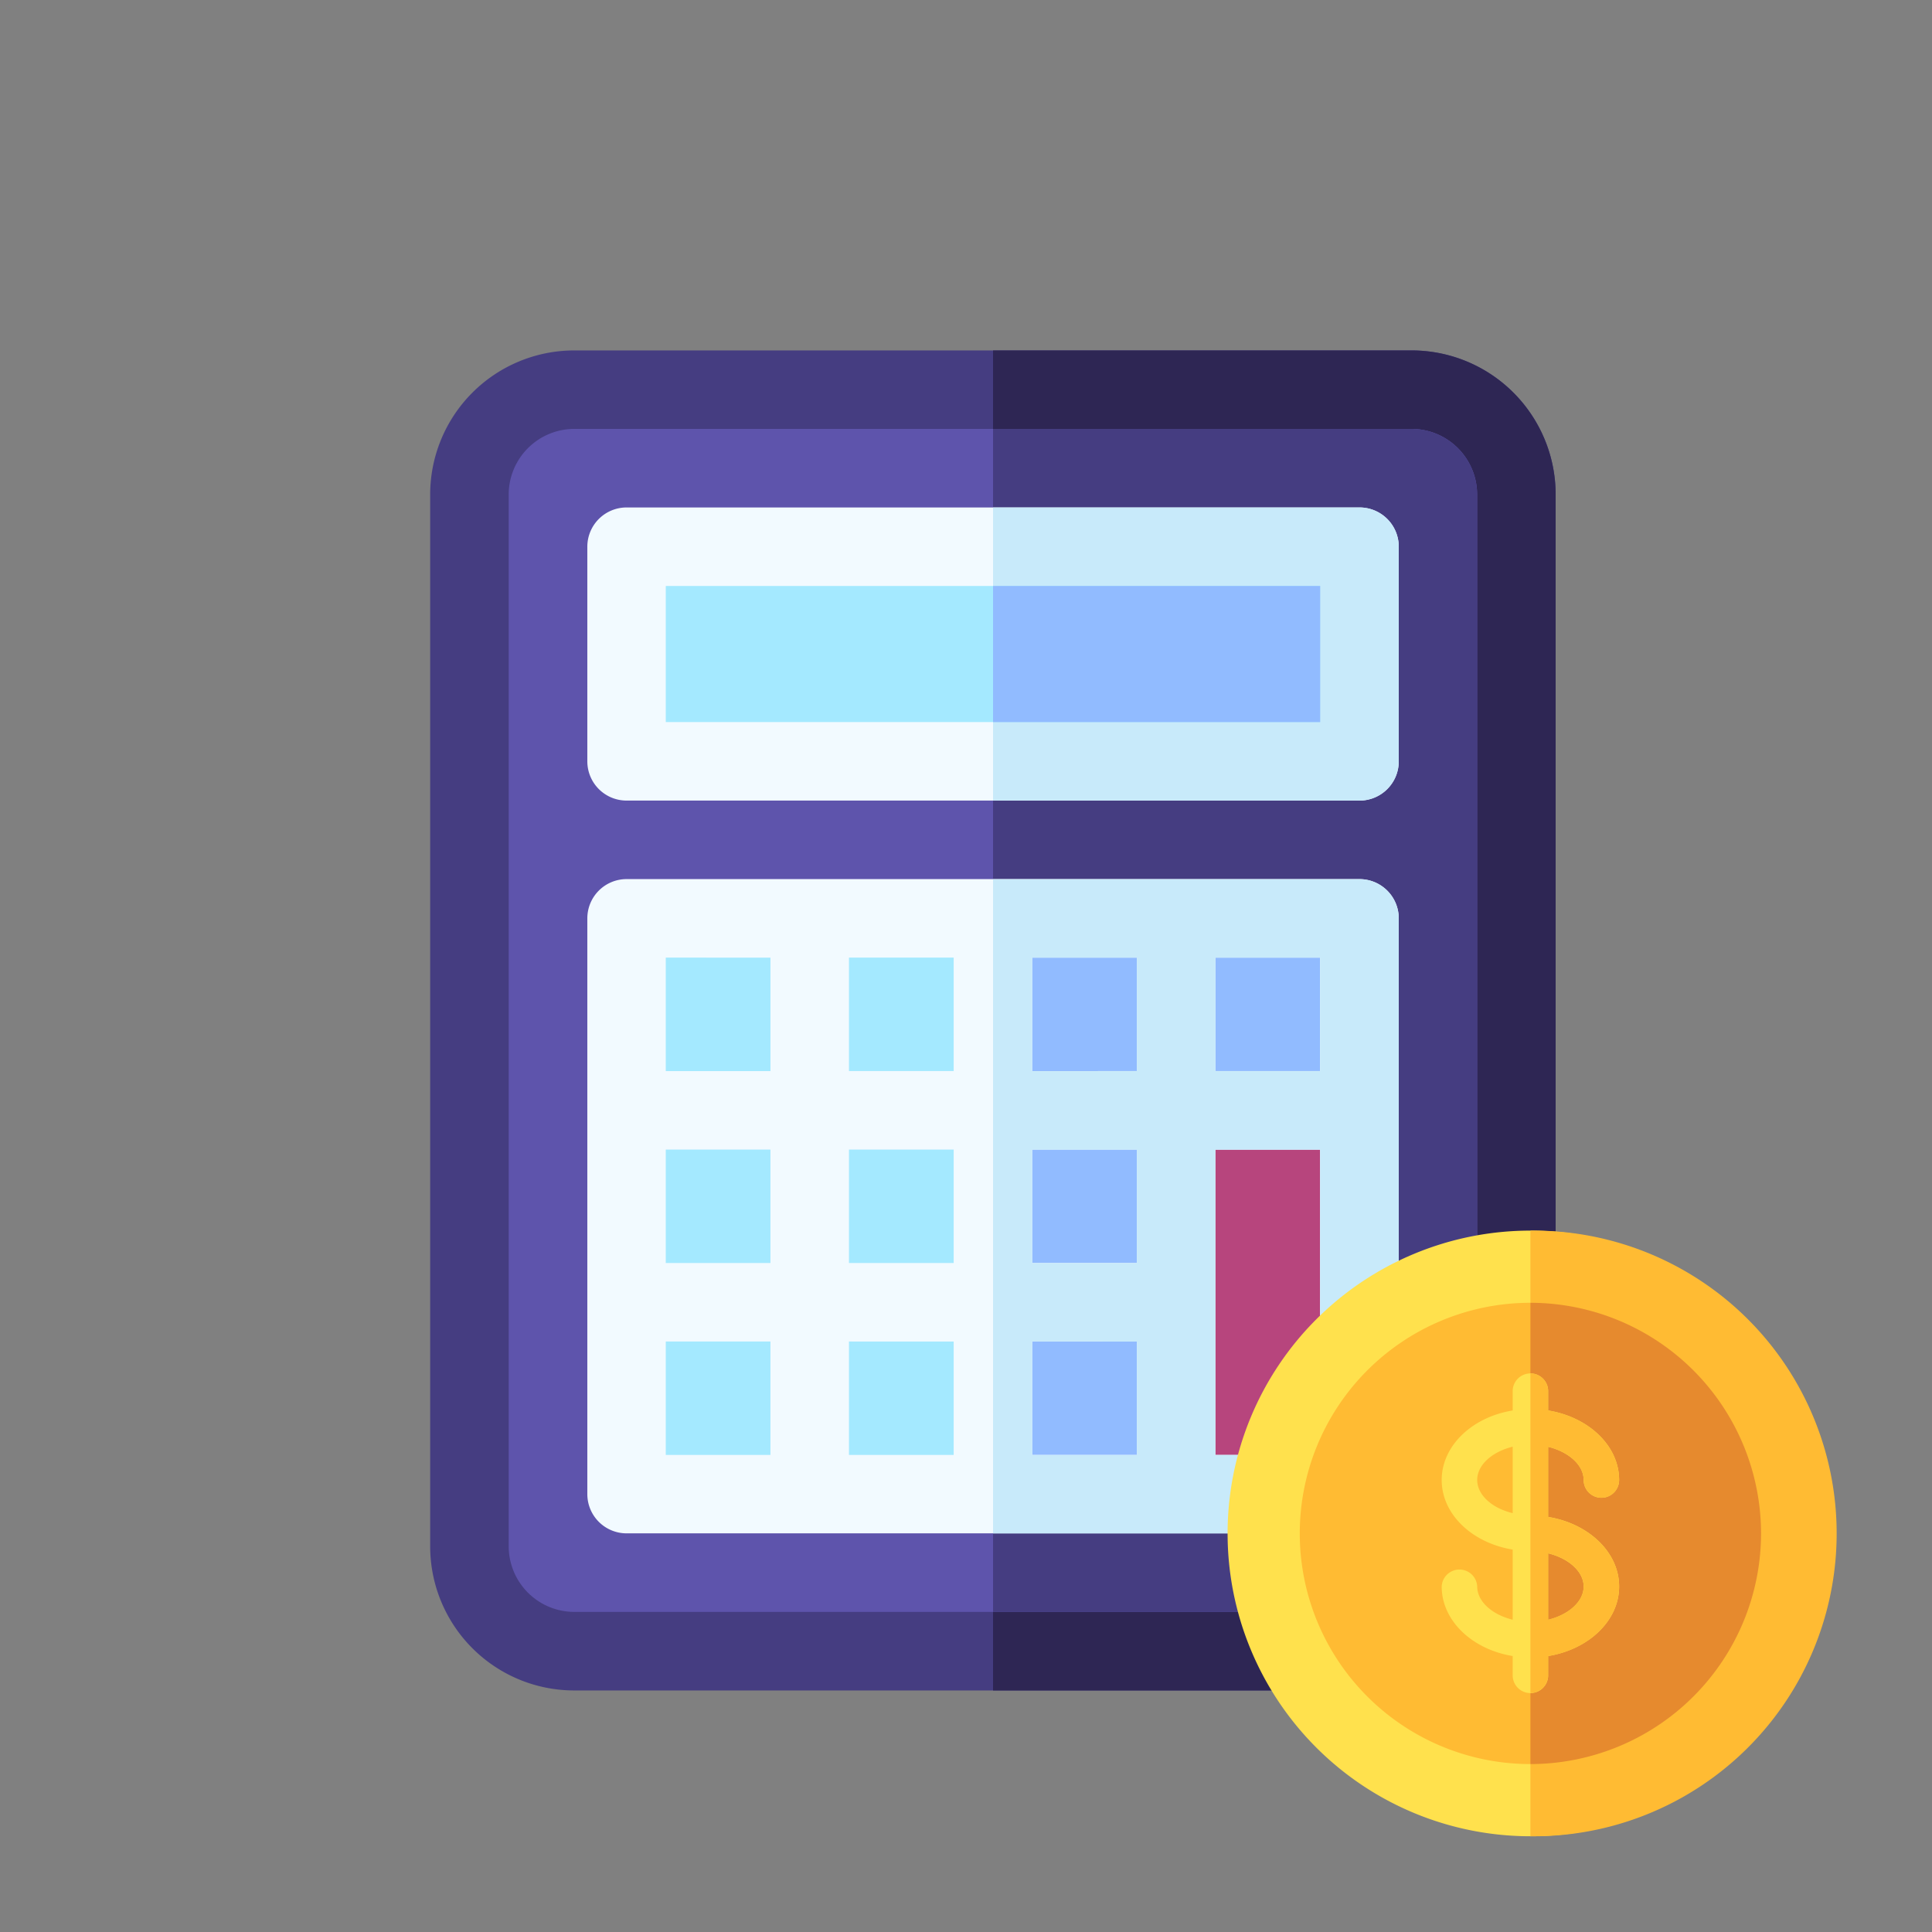 <svg id="Capa_1" data-name="Capa 1" xmlns="http://www.w3.org/2000/svg" viewBox="0 0 500 500"><rect x="0" y="0" width="500" height="500" fill="#808080" stroke="none"/><defs><style>.cls-1,.cls-2{fill:#fff;}.cls-1{opacity:0;}.cls-3{fill:#453d81;}.cls-4{fill:#2e2654;}.cls-5{fill:#5e54ac;}.cls-6{fill:#a4e9ff;}.cls-7{fill:#91bbff;}.cls-8{fill:#b7457d;}.cls-9{fill:#f2faff;}.cls-10{fill:#c8eafa;}.cls-11{fill:#ffe14d;}.cls-12{fill:#fb3;}.cls-13{fill:#e68a2e;}</style></defs><title>calculadora</title><rect class="cls-1" width="500" height="500"/><path class="cls-2" d="M379.4,177.09a14.69,14.69,0,0,0-11.14-9.48l-10.39-1.92a15.64,15.64,0,0,1-5.51,11.59l8.05,6.86a14.65,14.65,0,0,0,14.39,2.64l4.77-1.7a2.51,2.51,0,0,0,1.53-3.2h0Z" transform="translate(0 0)"/><path class="cls-2" d="M334.72,151.72a15.61,15.61,0,0,1,12.78-1l1.92-10.39a14.66,14.66,0,0,0-4.9-13.78l-3.87-3.3a2.52,2.52,0,0,0-3.54.27h0l-3.29,3.86a14.65,14.65,0,0,0-2.64,14.39Z" transform="translate(0 0)"/><path class="cls-2" d="M350.32,152a15.6,15.6,0,0,1,7.29,10.56l10-3.55a14.66,14.66,0,0,0,9.48-11.13l.91-5a2.5,2.5,0,0,0-2-2.92l-5-.92A14.71,14.71,0,0,0,357.17,144Z" transform="translate(0 0)"/><path class="cls-2" d="M305.1,153.7a14.69,14.69,0,0,0,11.15,9.47l10.39,1.91a15.6,15.6,0,0,1,5.51-11.58l-8.06-6.87A14.66,14.66,0,0,0,309.71,144l-4.77,1.7a2.52,2.52,0,0,0-1.53,3.21h0Z" transform="translate(0 0)"/><path class="cls-2" d="M334.18,178.76a15.63,15.63,0,0,1-7.29-10.56l-9.95,3.54a14.7,14.7,0,0,0-9.49,11.14c-.48,2.62-.91,5-.91,5a2.51,2.51,0,0,0,2,2.92l5,.91a14.66,14.66,0,0,0,13.78-4.9Z" transform="translate(0 0)"/><path class="cls-2" d="M349.79,179.07a15.6,15.6,0,0,1-12.79,1l-1.92,10.39a14.66,14.66,0,0,0,4.9,13.78l3.87,3.3a2.51,2.51,0,0,0,3.54-.27h0l3.3-3.86A14.68,14.68,0,0,0,353.33,189Z" transform="translate(0 0)"/><path class="cls-2" d="M333.92,173.49a11.79,11.79,0,1,0-2.09-2.94L323,176.86l2.11,2.94,8.87-6.32Zm.37-9.55a8.14,8.14,0,1,1,6.69,9.37h0A8.15,8.15,0,0,1,334.29,163.94Z" transform="translate(0 0)"/><path class="cls-3" d="M365.34,437.49H148.59a37.3,37.3,0,0,1-37.26-37.25V127.94a37.3,37.3,0,0,1,37.26-37.25H365.34a37.3,37.3,0,0,1,37.26,37.25v272.3A37.3,37.3,0,0,1,365.34,437.49Z" transform="translate(0 0)"/><path class="cls-4" d="M365.34,90.69H257v346.8H365.34a37.3,37.3,0,0,0,37.26-37.25V127.94A37.3,37.3,0,0,0,365.34,90.69Z" transform="translate(0 0)"/><path class="cls-5" d="M148.59,111a17,17,0,0,0-16.94,16.93v272.3a17,17,0,0,0,16.94,16.93H365.34a17,17,0,0,0,16.94-16.93V127.94A17,17,0,0,0,365.34,111Z" transform="translate(0 0)"/><path class="cls-3" d="M365.34,111H257V417.17H365.34a17,17,0,0,0,16.94-16.93V127.94A17,17,0,0,0,365.34,111Z" transform="translate(0 0)"/><path class="cls-6" d="M209.55,237.67H257v49.68H209.55Z" transform="translate(0 0)"/><path class="cls-6" d="M162.14,237.67h47.41v49.68H162.14Z" transform="translate(0 0)"/><path class="cls-6" d="M162.14,287.35h47.41V337H162.14Z" transform="translate(0 0)"/><path class="cls-7" d="M257,287.35h47.41V337H257Z" transform="translate(0 0)"/><path class="cls-6" d="M209.55,287.35H257V337H209.55Z" transform="translate(0 0)"/><path class="cls-7" d="M257,237.67h47.41v49.68H257Z" transform="translate(0 0)"/><path class="cls-7" d="M304.38,237.67H351.8v49.68H304.38Z" transform="translate(0 0)"/><path class="cls-6" d="M162.14,337h47.41v49.67H162.14Z" transform="translate(0 0)"/><path class="cls-8" d="M304.38,337v49.67H351.8V287.35H304.38Z" transform="translate(0 0)"/><path class="cls-7" d="M257,337h47.41v49.67H257Z" transform="translate(0 0)"/><path class="cls-6" d="M209.55,337H257v49.67H209.55Z" transform="translate(0 0)"/><path class="cls-9" d="M351.8,227.51H162.14A10.16,10.16,0,0,0,152,237.67v149a10.16,10.16,0,0,0,10.16,10.16H351.8A10.16,10.16,0,0,0,362,386.69v-149A10.16,10.16,0,0,0,351.8,227.51Zm-10.17,49.68H314.54V247.83h27.09ZM172.3,297.51h27.09v29.35H172.3Zm47.41,0h27.1v29.35h-27.1Zm0-20.32V247.83h27.1v29.36Zm27.1,70v29.35h-27.1V347.18Zm20.32,0h27.09v29.35H267.13Zm27.09-20.32H267.13V297.51h27.09Zm-27.09-49.67V247.83h27.09v29.36Zm-67.74-29.36v29.36H172.3V247.83ZM172.3,347.18h27.09v29.35H172.3Zm142.24,29.35v-79h27.09v79Z" transform="translate(0 0)"/><path class="cls-10" d="M351.8,396.85A10.16,10.16,0,0,0,362,386.69v-149a10.16,10.16,0,0,0-10.16-10.16H257V396.85Zm-37.26-149h27.09v29.36H314.54Zm0,49.68h27.09v79H314.54Zm-47.41-49.68h27.09v29.36H267.13Zm0,49.68h27.09v29.35H267.13Zm27.09,49.67v29.35H267.13V347.18Z" transform="translate(0 0)"/><path class="cls-9" d="M351.8,207.19H162.14A10.16,10.16,0,0,1,152,197V141.49a10.16,10.16,0,0,1,10.16-10.16H351.8A10.16,10.16,0,0,1,362,141.49V197A10.16,10.16,0,0,1,351.8,207.19Z" transform="translate(0 0)"/><path class="cls-10" d="M362,197V141.49a10.16,10.16,0,0,0-10.16-10.16H257v75.86H351.8A10.16,10.16,0,0,0,362,197Z" transform="translate(0 0)"/><path class="cls-6" d="M172.3,151.65H341.63v35.22H172.3Z" transform="translate(0 0)"/><path class="cls-7" d="M257,151.65h84.66v35.22H257Z" transform="translate(0 0)"/><path class="cls-11" d="M396.07,475.22a78.37,78.37,0,1,1,78.37-78.37,78.36,78.36,0,0,1-78.37,78.37" transform="translate(0 0)"/><path class="cls-12" d="M396.07,475.22a78.37,78.37,0,1,0,0-156.73V475.22" transform="translate(0 0)"/><path class="cls-12" d="M396.07,456.54a59.69,59.69,0,1,1,59.69-59.69A59.76,59.76,0,0,1,396.07,456.54Z" transform="translate(0 0)"/><path class="cls-13" d="M455.76,396.85a59.76,59.76,0,0,0-59.69-59.69V456.54A59.75,59.75,0,0,0,455.76,396.85Z" transform="translate(0 0)"/><g id="Cent"><path class="cls-11" d="M400.66,392.59V374.43c5.29,1.3,9.19,4.7,9.19,8.6a4.59,4.59,0,0,0,9.18,0c0-8.87-7.9-16.29-18.37-18v-5a4.59,4.59,0,0,0-9.18,0v5c-10.47,1.7-18.37,9.12-18.37,18s7.9,16.29,18.37,18v18.15c-5.28-1.29-9.18-4.69-9.18-8.6a4.6,4.6,0,0,0-9.19,0c0,8.87,7.9,16.29,18.37,18v5a4.59,4.59,0,0,0,9.18,0v-5c10.47-1.71,18.37-9.13,18.37-18s-7.9-16.29-18.37-18ZM382.3,383c0-3.9,3.9-7.3,9.18-8.6v17.2C386.2,390.34,382.3,386.94,382.3,383Zm18.36,36.15V402c5.29,1.3,9.19,4.7,9.19,8.6s-3.9,7.31-9.19,8.6Z" transform="translate(0 0)"/></g><path class="cls-12" d="M400.66,433.59v-5c10.47-1.71,18.37-9.13,18.37-18s-7.9-16.29-18.37-18V374.43c5.29,1.3,9.19,4.7,9.19,8.6a4.59,4.59,0,0,0,9.18,0c0-8.87-7.9-16.29-18.37-18v-5a4.59,4.59,0,0,0-4.59-4.59v82.7A4.59,4.59,0,0,0,400.66,433.59Zm0-31.61c5.29,1.3,9.19,4.7,9.19,8.6s-3.9,7.31-9.19,8.6Z" transform="translate(0 0)"/></svg>